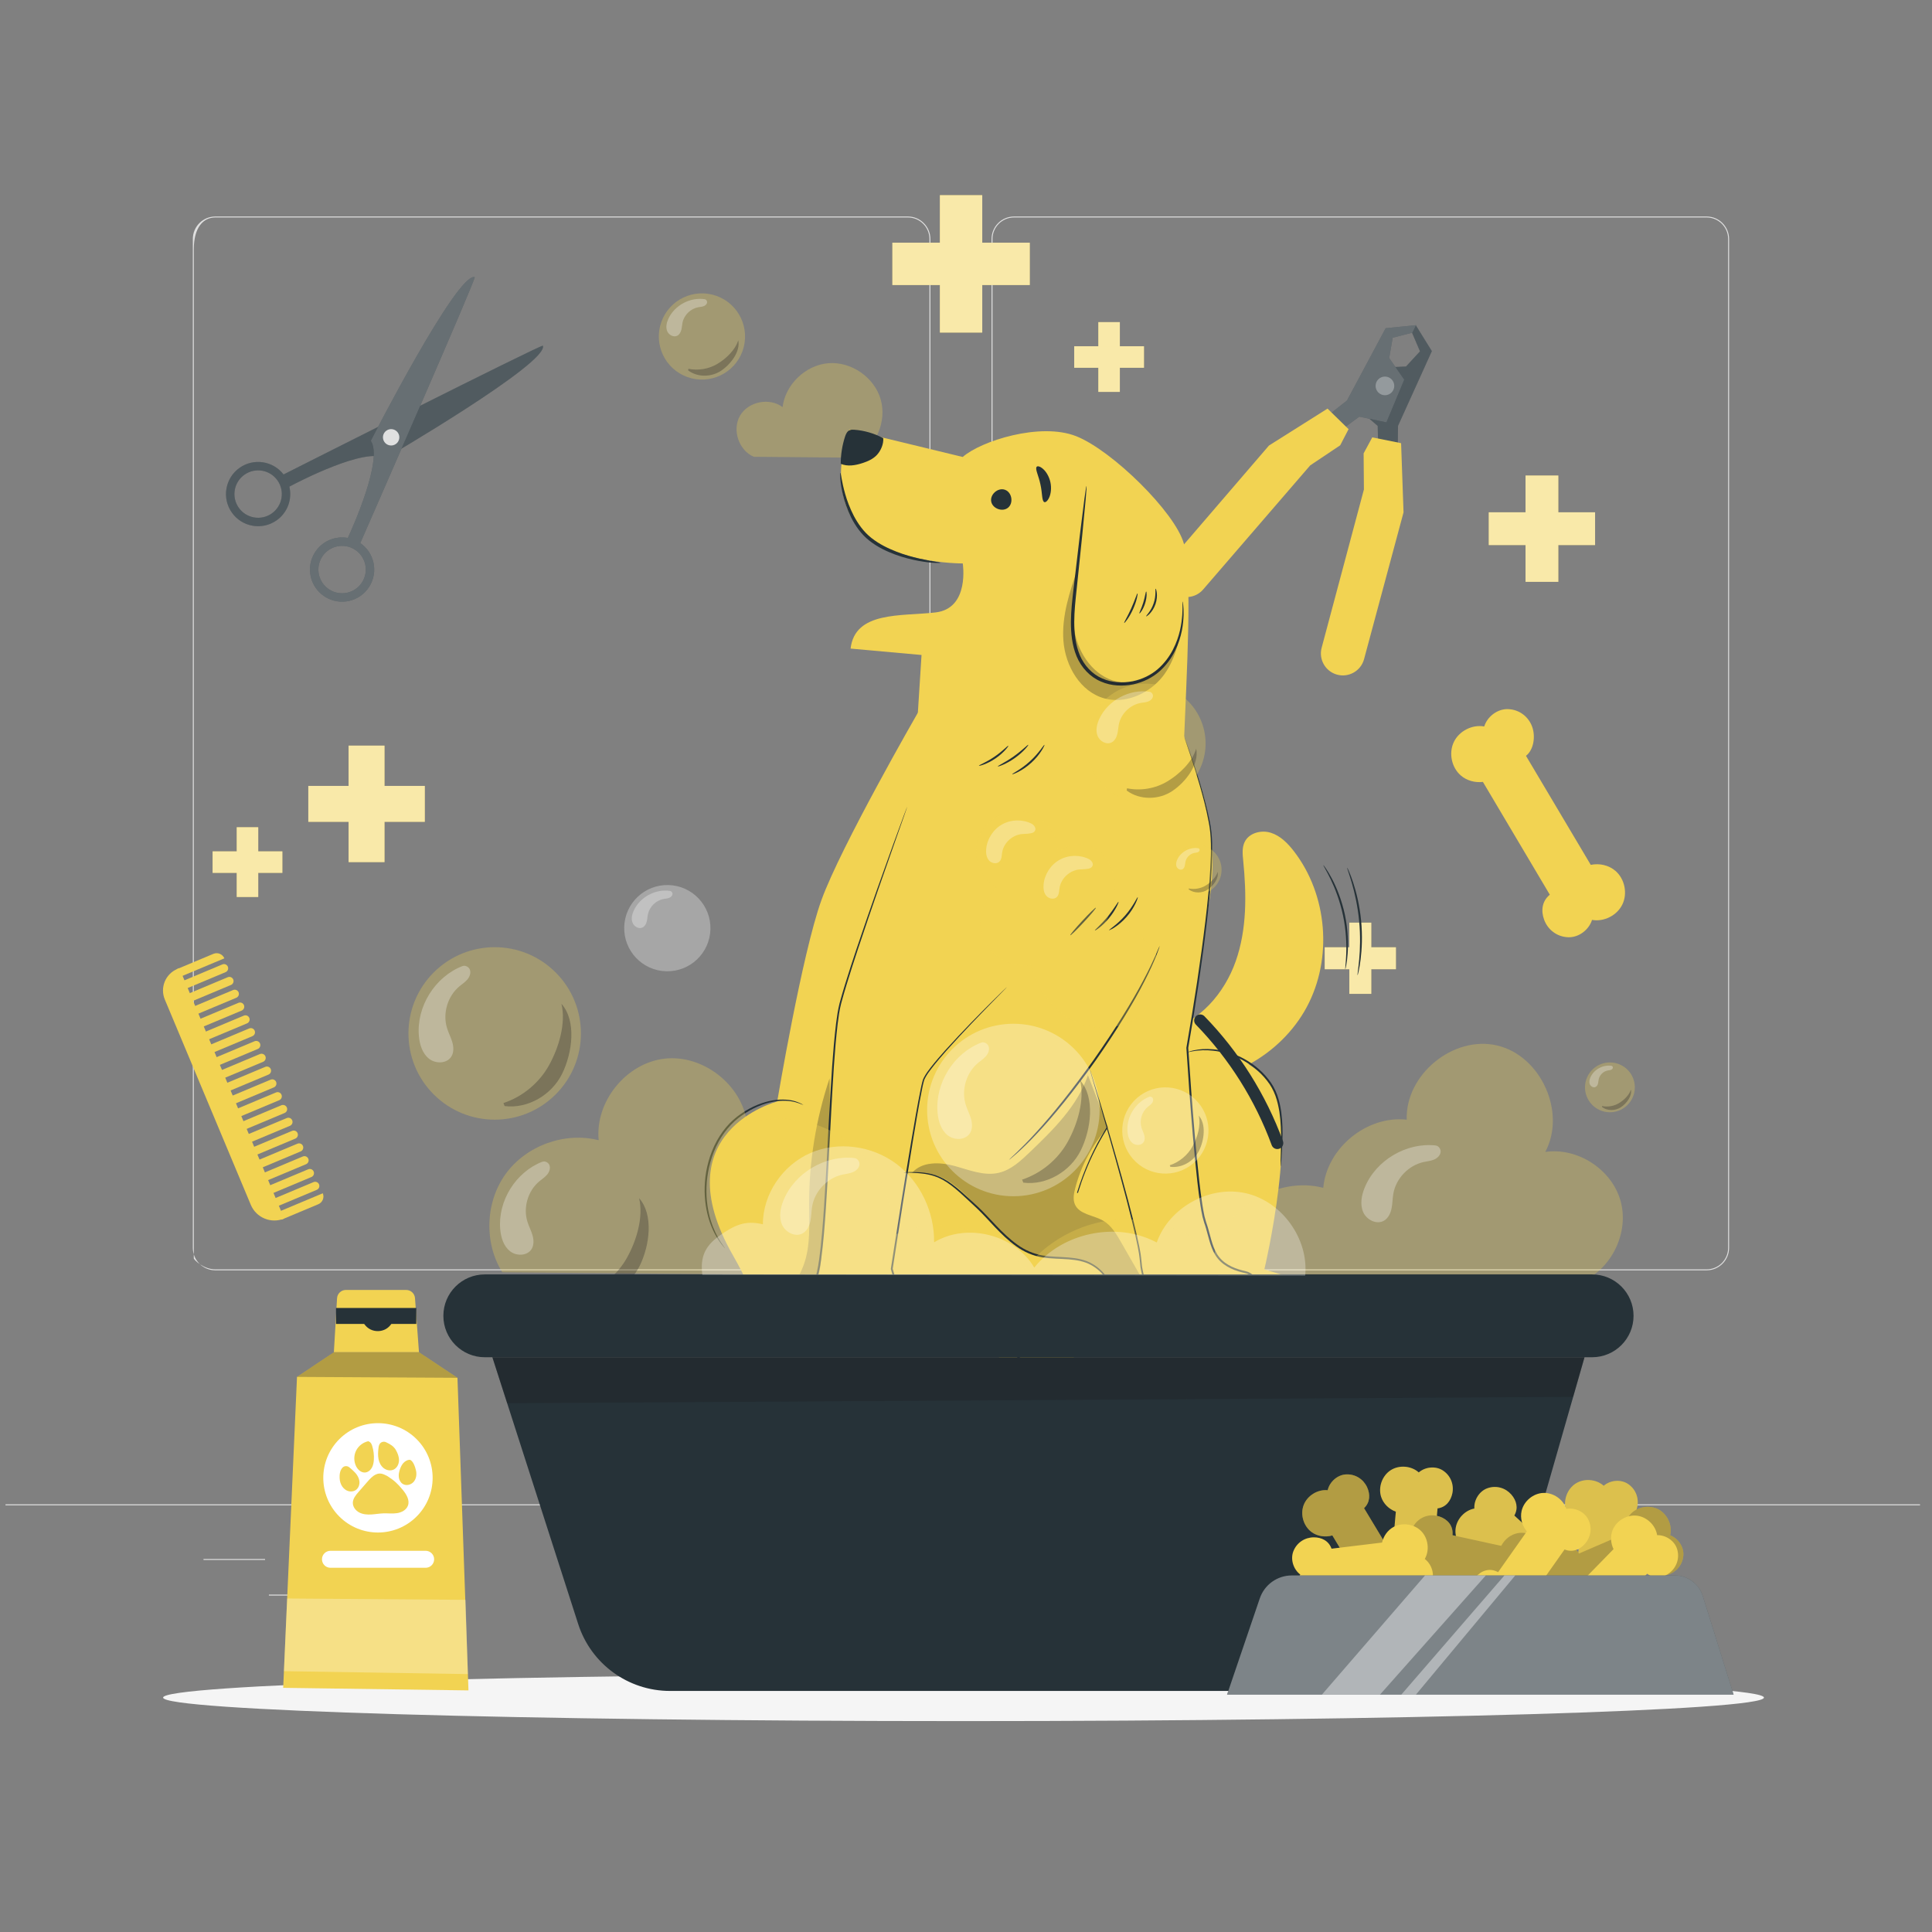 <svg width="121" height="121" viewBox="0 0 121 121" fill="none" xmlns="http://www.w3.org/2000/svg">
<rect x="0" y="0" width="121" height="121" fill="#808080" stroke="none"/>
<g clip-path="url(#clip0_404_24422)">
<path d="M106.886 79.559H63.507C62.731 79.559 62.1 78.928 62.1 78.153V14.967C62.1 14.191 62.731 13.56 63.507 13.56H106.886C107.661 13.56 108.292 14.191 108.292 14.967V78.152C108.292 78.928 107.661 79.559 106.886 79.559ZM63.507 13.62C62.764 13.62 62.16 14.224 62.16 14.967V78.152C62.16 78.895 62.764 79.499 63.507 79.499H106.886C107.628 79.499 108.232 78.895 108.232 78.152V14.967C108.232 14.224 107.628 13.62 106.886 13.62H63.507Z" fill="#E0E0E0"/>
<path d="M56.863 79.559H13.484C12.708 79.559 12.077 78.928 12.077 78.153V14.967C12.077 14.191 12.708 13.56 13.484 13.56H56.863C57.639 13.56 58.27 14.191 58.27 14.967V78.152C58.27 78.928 57.639 79.559 56.863 79.559ZM13.484 13.62C12.742 13.62 12.137 14.224 12.137 15.623V78.808C12.137 78.895 12.742 79.499 13.484 79.499H56.863C57.606 79.499 58.21 78.895 58.21 78.152V14.967C58.21 14.224 57.606 13.62 56.863 13.62H13.484Z" fill="#E0E0E0"/>
<path d="M120.345 94.216H0.345V94.276H120.345V94.216Z" fill="#E0E0E0"/>
<path d="M16.601 97.639H12.746V97.699H16.601V97.639Z" fill="#E0E0E0"/>
<path d="M54.077 96.989H41.23V97.049H54.077V96.989Z" fill="#E0E0E0"/>
<path d="M25.541 99.869H16.841V99.929H25.541V99.869Z" fill="#E0E0E0"/>
<path d="M101.515 96.958H91.149V97.018H101.515V96.958Z" fill="#E0E0E0"/>
<path d="M105.173 96.958H103.653V97.018H105.173V96.958Z" fill="#E0E0E0"/>
<path d="M89.169 98.453H76.235V98.513H89.169V98.453Z" fill="#E0E0E0"/>
<path d="M110.475 106.319C110.475 107.132 88.031 107.791 60.345 107.791C32.659 107.791 10.215 107.132 10.215 106.319C10.215 105.506 32.659 104.847 60.345 104.847C88.031 104.847 110.475 105.506 110.475 106.319Z" fill="#F5F5F5"/>
<path d="M92.956 45.498C92.203 45.363 91.384 45.781 91.053 46.471C90.722 47.161 90.908 48.062 91.485 48.564C91.86 48.892 92.38 49.03 92.874 48.971L97.064 56.035C96.564 56.443 96.506 57.048 96.707 57.599C96.931 58.216 97.5 58.677 98.223 58.699C98.879 58.718 99.51 58.239 99.708 57.613C100.461 57.748 101.28 57.33 101.611 56.64C101.942 55.95 101.756 55.049 101.179 54.547C100.762 54.183 100.167 54.052 99.628 54.166L95.571 47.337C96.068 46.95 96.174 46.107 95.957 45.512C95.733 44.895 95.164 44.433 94.441 44.412C93.785 44.393 93.153 44.872 92.956 45.498Z" fill="#F2D352"/>
<path d="M17.736 105.708L18.601 86.234L20.911 84.689H26.239L28.651 86.291L29.34 105.869L17.736 105.708Z" fill="#F2D352"/>
<path d="M26.093 94.977C27.43 93.64 27.43 91.472 26.093 90.135C24.755 88.798 22.587 88.798 21.25 90.135C19.913 91.472 19.913 93.64 21.25 94.977C22.587 96.315 24.755 96.315 26.093 94.977Z" fill="white"/>
<path d="M26.24 84.689H20.91L21.109 81.309C21.126 81.017 21.368 80.789 21.66 80.789H25.44C25.73 80.789 25.97 81.012 25.991 81.3L26.24 84.689Z" fill="#F2D352"/>
<path d="M21.044 82.417H26.073" stroke="#263238" stroke-miterlimit="10"/>
<path d="M22.64 82.474C22.683 82.805 22.898 83.109 23.196 83.259C23.494 83.409 23.866 83.402 24.158 83.241C24.45 83.079 24.653 82.767 24.683 82.435L22.64 82.474Z" fill="#263238"/>
<path opacity="0.3" d="M18.601 86.234L28.651 86.291L26.24 84.689H20.91L18.601 86.234Z" fill="#1D1D20"/>
<path d="M24.249 92.439C23.953 92.282 23.78 92.242 23.556 92.339C23.333 92.435 23.166 92.624 23.006 92.808C22.821 93.02 22.637 93.232 22.452 93.444C22.281 93.64 22.101 93.859 22.098 94.119C22.094 94.374 22.274 94.608 22.5 94.726C22.727 94.845 22.992 94.865 23.247 94.851C23.502 94.837 23.755 94.789 24.011 94.781C24.297 94.771 24.587 94.811 24.871 94.767C25.154 94.723 25.446 94.57 25.547 94.301C25.677 93.957 25.453 93.585 25.218 93.302C24.902 92.92 24.682 92.713 24.249 92.439Z" fill="#F2D352"/>
<path d="M26.056 92.108C26.003 91.863 25.859 91.445 25.645 91.423C25.495 91.437 25.357 91.522 25.257 91.635C25.157 91.749 25.092 91.889 25.044 92.032C24.991 92.189 24.957 92.357 24.978 92.521C24.999 92.685 25.082 92.848 25.222 92.936C25.433 93.071 25.734 93 25.901 92.813C26.067 92.627 26.109 92.352 26.056 92.108Z" fill="#F2D352"/>
<path d="M22.509 92.767C22.486 92.571 22.384 92.392 22.253 92.244C22.16 92.138 22.011 92.007 21.877 91.897C21.755 91.798 21.575 91.797 21.462 91.906C21.431 91.936 21.404 91.971 21.381 92.008C21.305 92.13 21.277 92.277 21.27 92.421C21.26 92.612 21.285 92.808 21.367 92.981C21.448 93.154 21.59 93.303 21.769 93.371C21.948 93.439 22.164 93.418 22.313 93.298C22.466 93.174 22.532 92.962 22.509 92.767Z" fill="#F2D352"/>
<path d="M23.09 90.258C22.755 90.319 22.454 90.546 22.302 90.852C22.151 91.157 22.152 91.534 22.306 91.838C22.412 92.047 22.615 92.232 22.85 92.223C23.028 92.215 23.187 92.095 23.279 91.942C23.37 91.789 23.403 91.608 23.414 91.43C23.433 91.135 23.397 90.836 23.309 90.554C23.274 90.44 23.215 90.314 23.099 90.285" fill="#F2D352"/>
<path d="M24.182 90.329C24.055 90.261 23.882 90.299 23.794 90.413C23.729 90.497 23.712 90.608 23.701 90.714C23.676 90.935 23.663 91.16 23.706 91.378C23.748 91.596 23.852 91.808 24.026 91.946C24.201 92.084 24.451 92.135 24.652 92.04C24.863 91.94 24.983 91.699 24.989 91.466C24.995 91.233 24.905 91.007 24.788 90.805C24.657 90.58 24.452 90.456 24.217 90.345" fill="#F2D352"/>
<path d="M26.658 98.189H20.697C20.403 98.189 20.165 97.951 20.165 97.657C20.165 97.363 20.403 97.125 20.697 97.125H26.658C26.952 97.125 27.19 97.363 27.19 97.657C27.19 97.951 26.951 98.189 26.658 98.189Z" fill="white"/>
<path opacity="0.3" d="M29.302 104.847L17.782 104.665L17.984 100.113L29.159 100.197L29.302 104.847Z" fill="white"/>
<path d="M87.531 28.751L87.558 26.668L89.676 21.989L88.667 20.365L88.436 20.839L88.934 22.004L88.058 22.954L86.41 23.029L84.97 25.543L86.285 26.674L86.323 28.39L87.531 28.751Z" fill="#263238"/>
<path opacity="0.2" d="M87.531 28.751L87.558 26.668L89.676 21.989L88.667 20.365L88.436 20.839L88.934 22.004L88.058 22.954L86.41 23.029L84.97 25.543L86.285 26.674L86.323 28.39L87.531 28.751Z" fill="white"/>
<path d="M82.727 26.372L84.362 25.083L86.784 20.554L88.686 20.365L88.451 20.837L87.224 21.151L87.004 22.425L87.947 23.777L86.831 26.451L85.133 26.096L83.749 27.111L82.727 26.372Z" fill="#263238"/>
<path opacity="0.3" d="M82.727 26.372L84.362 25.083L86.784 20.554L88.686 20.365L88.451 20.837L87.224 21.151L87.004 22.425L87.947 23.777L86.831 26.451L85.133 26.096L83.749 27.111L82.727 26.372Z" fill="white"/>
<path opacity="0.3" d="M87.322 24.169C87.322 24.491 87.061 24.753 86.738 24.753C86.415 24.753 86.153 24.491 86.153 24.169C86.153 23.846 86.415 23.584 86.738 23.584C87.061 23.584 87.322 23.846 87.322 24.169Z" fill="white"/>
<path d="M83.142 25.591L79.475 27.903L73.269 35.123C72.765 35.709 72.843 36.596 73.442 37.085C74.019 37.556 74.867 37.482 75.353 36.918L82.056 29.148L83.936 27.889L84.46 26.878L83.142 25.591Z" fill="#F2D352"/>
<path d="M87.75 27.756L87.903 32.089L85.43 41.283C85.23 42.029 84.453 42.464 83.711 42.244C82.997 42.032 82.581 41.29 82.773 40.571L85.421 30.656L85.403 28.394L85.944 27.392L87.75 27.756Z" fill="#F2D352"/>
<path d="M24.081 46.698H21.832V53.994H24.081V46.698Z" fill="#F2D352"/>
<path d="M19.309 49.221V51.471H26.605V49.221H19.309Z" fill="#F2D352"/>
<g opacity="0.5">
<path d="M24.081 46.698H21.832V53.994H24.081V46.698Z" fill="white"/>
<path d="M19.309 49.221V51.471H26.605V49.221H19.309Z" fill="white"/>
</g>
<path d="M16.173 51.81H14.826V56.178H16.173V51.81Z" fill="#F2D352"/>
<path d="M13.315 53.321V54.667H17.684V53.321H13.315Z" fill="#F2D352"/>
<g opacity="0.5">
<path d="M16.173 51.81H14.826V56.178H16.173V51.81Z" fill="white"/>
<path d="M13.315 53.321V54.667H17.684V53.321H13.315Z" fill="white"/>
</g>
<path d="M61.518 12.224H58.865V20.829H61.518V12.224Z" fill="#F2D352"/>
<path d="M55.889 15.2V17.852H64.494V15.2H55.889Z" fill="#F2D352"/>
<g opacity="0.5">
<path d="M61.518 12.224H58.865V20.829H61.518V12.224Z" fill="white"/>
<path d="M55.889 15.2V17.852H64.494V15.2H55.889Z" fill="white"/>
</g>
<path d="M97.596 29.782H95.544V36.44H97.596V29.782Z" fill="#F2D352"/>
<path d="M93.241 32.085V34.137H99.899V32.085H93.241Z" fill="#F2D352"/>
<g opacity="0.5">
<path d="M97.596 29.782H95.544V36.44H97.596V29.782Z" fill="white"/>
<path d="M93.241 32.085V34.137H99.899V32.085H93.241Z" fill="white"/>
</g>
<path d="M85.882 57.785H84.508V62.245H85.882V57.785Z" fill="#F2D352"/>
<path d="M82.966 59.328V60.702H87.425V59.328H82.966Z" fill="#F2D352"/>
<g opacity="0.5">
<path d="M85.882 57.785H84.508V62.245H85.882V57.785Z" fill="white"/>
<path d="M82.966 59.328V60.702H87.425V59.328H82.966Z" fill="white"/>
</g>
<path d="M70.135 20.175H68.788V24.544H70.135V20.175Z" fill="#F2D352"/>
<path d="M67.277 21.686V23.033H71.646V21.686H67.277Z" fill="#F2D352"/>
<g opacity="0.5">
<path d="M70.135 20.175H68.788V24.544H70.135V20.175Z" fill="white"/>
<path d="M67.277 21.686V23.033H71.646V21.686H67.277Z" fill="white"/>
</g>
<path d="M15.708 75.458L10.322 62.598C10.01 61.853 10.361 60.997 11.105 60.685L11.232 60.632L17.8 76.314C16.986 76.656 16.049 76.272 15.708 75.458Z" fill="#F2D352"/>
<path d="M14.052 60.02L11.263 61.188L11.06 60.704L13.366 59.738C13.633 59.627 13.94 59.753 14.052 60.02Z" fill="#F2D352"/>
<path d="M14.129 60.885L11.582 61.952L11.38 61.468L13.927 60.401C14.06 60.345 14.214 60.408 14.27 60.542C14.326 60.675 14.263 60.829 14.129 60.885Z" fill="#F2D352"/>
<path d="M14.466 61.687L11.919 62.754L11.717 62.27L14.264 61.203C14.397 61.147 14.551 61.21 14.607 61.343C14.663 61.477 14.6 61.631 14.466 61.687Z" fill="#F2D352"/>
<path d="M14.801 62.489L12.254 63.555L12.052 63.072L14.599 62.005C14.732 61.949 14.886 62.012 14.942 62.145C14.998 62.279 14.935 62.433 14.801 62.489Z" fill="#F2D352"/>
<path d="M15.137 63.291L12.59 64.357L12.388 63.874L14.935 62.807C15.068 62.751 15.222 62.814 15.278 62.947C15.334 63.081 15.271 63.235 15.137 63.291Z" fill="#F2D352"/>
<path d="M15.473 64.093L12.926 65.159L12.724 64.675L15.271 63.609C15.404 63.553 15.558 63.616 15.614 63.749C15.669 63.883 15.607 64.037 15.473 64.093Z" fill="#F2D352"/>
<path d="M15.809 64.894L13.262 65.961L13.06 65.478L15.607 64.411C15.74 64.355 15.894 64.418 15.95 64.551C16.006 64.685 15.943 64.839 15.809 64.894Z" fill="#F2D352"/>
<path d="M16.145 65.696L13.598 66.763L13.396 66.279L15.942 65.213C16.076 65.157 16.23 65.219 16.286 65.353C16.341 65.487 16.278 65.641 16.145 65.696Z" fill="#F2D352"/>
<path d="M16.481 66.499L13.934 67.565L13.731 67.081L16.278 66.015C16.412 65.959 16.566 66.022 16.622 66.155C16.678 66.289 16.615 66.442 16.481 66.499Z" fill="#F2D352"/>
<path d="M16.817 67.3L14.27 68.367L14.067 67.883L16.614 66.817C16.748 66.76 16.902 66.823 16.958 66.957C17.013 67.091 16.951 67.244 16.817 67.3Z" fill="#F2D352"/>
<path d="M17.153 68.102L14.606 69.169L14.403 68.685L16.95 67.619C17.084 67.563 17.238 67.626 17.293 67.759C17.349 67.893 17.286 68.046 17.153 68.102Z" fill="#F2D352"/>
<path d="M17.489 68.904L14.942 69.971L14.739 69.487L17.286 68.42C17.42 68.365 17.574 68.427 17.63 68.561C17.686 68.695 17.623 68.848 17.489 68.904Z" fill="#F2D352"/>
<path d="M17.825 69.706L15.278 70.773L15.075 70.289L17.622 69.222C17.756 69.167 17.909 69.229 17.965 69.363C18.021 69.497 17.958 69.65 17.825 69.706Z" fill="#F2D352"/>
<path d="M18.161 70.508L15.614 71.575L15.411 71.091L17.958 70.024C18.092 69.968 18.245 70.031 18.301 70.165C18.357 70.299 18.294 70.452 18.161 70.508Z" fill="#F2D352"/>
<path d="M18.497 71.31L15.95 72.377L15.747 71.893L18.294 70.826C18.428 70.77 18.581 70.833 18.637 70.967C18.693 71.1 18.63 71.254 18.497 71.31Z" fill="#F2D352"/>
<path d="M18.832 72.112L16.286 73.179L16.083 72.695L18.63 71.628C18.764 71.572 18.917 71.635 18.973 71.769C19.029 71.903 18.966 72.056 18.832 72.112Z" fill="#F2D352"/>
<path d="M19.168 72.914L16.622 73.981L16.419 73.497L18.966 72.43C19.099 72.374 19.253 72.437 19.309 72.571C19.365 72.704 19.302 72.858 19.168 72.914Z" fill="#F2D352"/>
<path d="M19.504 73.716L16.957 74.783L16.755 74.299L19.302 73.232C19.436 73.176 19.589 73.239 19.645 73.373C19.701 73.507 19.638 73.66 19.504 73.716Z" fill="#F2D352"/>
<path d="M19.84 74.518L17.293 75.585L17.091 75.101L19.638 74.034C19.771 73.978 19.925 74.041 19.981 74.175C20.037 74.308 19.974 74.462 19.84 74.518Z" fill="#F2D352"/>
<path d="M19.934 75.421L17.629 76.387L17.427 75.903L20.216 74.735C20.327 75.002 20.201 75.309 19.934 75.421Z" fill="#F2D352"/>
<path d="M34.001 21.651C33.96 21.529 17.761 29.715 17.761 29.715L17.764 29.722C17.11 28.866 15.891 28.673 15.004 29.3C14.097 29.942 13.881 31.198 14.523 32.105C15.164 33.013 16.42 33.228 17.327 32.587C18.018 32.098 18.308 31.253 18.123 30.477C18.679 30.182 22.909 27.98 24.119 28.706C24.119 28.706 34.369 22.735 34.001 21.651ZM17.023 32.156C16.353 32.629 15.427 32.47 14.954 31.8C14.481 31.131 14.64 30.205 15.309 29.732C15.979 29.258 16.905 29.418 17.378 30.087C17.851 30.756 17.692 31.682 17.023 32.156Z" fill="#263238"/>
<g opacity="0.2">
<path d="M34.001 21.651C33.96 21.529 17.761 29.715 17.761 29.715L17.764 29.722C17.11 28.866 15.891 28.673 15.004 29.3C14.097 29.942 13.881 31.198 14.523 32.105C15.164 33.013 16.42 33.228 17.327 32.587C18.018 32.098 18.308 31.253 18.123 30.477C18.679 30.182 22.909 27.98 24.119 28.706C24.119 28.706 34.369 22.735 34.001 21.651ZM17.023 32.156C16.353 32.629 15.427 32.47 14.954 31.8C14.481 31.131 14.64 30.205 15.309 29.732C15.979 29.258 16.905 29.418 17.378 30.087C17.851 30.756 17.692 31.682 17.023 32.156Z" fill="white"/>
</g>
<path d="M23.225 27.607C24.015 28.776 22.048 33.12 21.784 33.691C20.999 33.549 20.171 33.884 19.721 34.601C19.13 35.542 19.413 36.784 20.355 37.375C21.296 37.966 22.538 37.683 23.129 36.741C23.707 35.821 23.448 34.614 22.557 34.008L22.565 34.011C22.565 34.011 29.855 17.39 29.731 17.355C28.628 17.047 23.225 27.607 23.225 27.607ZM22.214 34.415C22.908 34.851 23.118 35.767 22.681 36.461C22.245 37.155 21.329 37.365 20.635 36.929C19.941 36.492 19.731 35.576 20.168 34.882C20.604 34.188 21.52 33.978 22.214 34.415Z" fill="#263238"/>
<path opacity="0.3" d="M23.225 27.607C24.015 28.776 22.048 33.12 21.784 33.691C20.999 33.549 20.171 33.884 19.721 34.601C19.13 35.542 19.413 36.784 20.355 37.375C21.296 37.966 22.538 37.683 23.129 36.741C23.707 35.821 23.448 34.614 22.557 34.008L22.565 34.011C22.565 34.011 29.855 17.39 29.731 17.355C28.628 17.047 23.225 27.607 23.225 27.607ZM22.214 34.415C22.908 34.851 23.118 35.767 22.681 36.461C22.245 37.155 21.329 37.365 20.635 36.929C19.941 36.492 19.731 35.576 20.168 34.882C20.604 34.188 21.52 33.978 22.214 34.415Z" fill="white"/>
<path d="M24.793 27.807C24.561 27.971 24.241 27.916 24.078 27.685C23.914 27.453 23.969 27.133 24.2 26.97C24.432 26.806 24.752 26.861 24.916 27.092C25.079 27.323 25.024 27.644 24.793 27.807Z" fill="#E0E0E0"/>
<g opacity="0.3">
<path d="M55.155 25.005C54.755 23.628 53.313 22.633 51.883 22.747C50.453 22.862 49.188 24.074 49.012 25.497C48.196 24.878 46.861 25.146 46.348 26.032C45.834 26.918 46.266 28.21 47.21 28.609L53.603 28.665C54.871 27.995 55.555 26.382 55.155 25.005Z" fill="#F2D352"/>
</g>
<path d="M73.069 64.534C75.126 64.015 76.684 62.211 77.391 60.206C78.098 58.201 78.072 56.013 77.861 53.897C77.821 53.503 77.78 53.084 77.954 52.728C78.231 52.163 78.987 51.967 79.587 52.154C80.187 52.34 80.652 52.815 81.037 53.313C83.147 56.045 83.474 60.038 81.838 63.078C80.201 66.119 76.691 68.038 73.255 67.77" fill="#F2D352"/>
<path d="M57.486 44.636C57.486 44.636 52.665 53.005 51.447 56.37C50.228 59.735 48.676 68.986 48.676 68.986C48.676 68.986 41.437 70.855 45.922 78.653C47.58 81.535 47.431 82.874 49.289 82.959C50.737 83.025 62.392 82.936 62.392 82.936L62.182 84.08C62.182 84.08 63.157 87.387 65.132 86.454C67.107 85.521 69.431 82.936 69.431 82.936L72.824 82.889L80.912 82.936L83.276 82.889C83.274 82.868 83.272 82.847 83.269 82.825C83.108 81.51 82.185 80.413 80.92 80.028L79.186 79.501C79.186 79.501 81.438 70.015 79.487 67.747C77.536 65.479 74.361 65.628 74.361 65.628L75.819 55.869C76.109 53.58 75.878 51.255 75.145 49.069L74.051 45.808L57.486 44.636Z" fill="#F2D352"/>
<path d="M74.234 65.96C70.893 67.862 68.636 71.053 67.515 74.697C67.503 74.734 67.445 74.718 67.457 74.681C68.327 71.856 69.869 69.24 72.148 67.331C72.789 66.794 73.478 66.321 74.204 65.908C74.238 65.889 74.268 65.941 74.234 65.96Z" fill="#263238"/>
<path d="M74.164 46.147C74.164 46.147 75.735 50.357 75.867 52.462C76.086 55.956 74.36 65.628 74.36 65.628C74.36 65.628 74.951 75.112 75.464 76.517C75.977 77.922 75.761 79.219 78.097 79.699C78.728 79.829 79.826 81.875 79.826 82.889H73.296C73.296 82.889 71.529 80.888 71.444 79.015C71.358 77.141 68.253 66.973 68.253 66.973" fill="#F2D352"/>
<path d="M68.254 66.974C68.254 66.974 68.259 67 68.272 67.05C68.288 67.104 68.309 67.178 68.336 67.274C68.394 67.476 68.479 67.767 68.589 68.145C68.81 68.912 69.132 70.028 69.541 71.444C69.941 72.865 70.43 74.587 70.919 76.575C71.04 77.072 71.159 77.587 71.263 78.119C71.287 78.252 71.311 78.386 71.335 78.521C71.359 78.656 71.368 78.793 71.385 78.93C71.399 79.07 71.413 79.211 71.427 79.353C71.452 79.494 71.478 79.636 71.512 79.777C71.811 80.9 72.452 81.957 73.255 82.926L73.271 82.945H73.297C75.313 82.947 77.517 82.948 79.827 82.95H79.89L79.887 82.889C79.86 82.248 79.609 81.653 79.328 81.08C79.182 80.794 79.018 80.514 78.824 80.251C78.724 80.121 78.62 79.992 78.497 79.878C78.384 79.761 78.218 79.659 78.051 79.624C77.428 79.486 76.78 79.254 76.368 78.744C75.952 78.236 75.848 77.547 75.653 76.897C75.619 76.775 75.577 76.656 75.536 76.535C75.499 76.416 75.471 76.299 75.437 76.181C75.389 75.938 75.337 75.696 75.303 75.45C75.227 74.96 75.167 74.47 75.111 73.983C75 73.009 74.912 72.046 74.829 71.099C74.665 69.204 74.532 67.371 74.418 65.624L74.417 65.638C74.913 62.774 75.309 60.11 75.587 57.721C75.727 56.526 75.837 55.401 75.889 54.352C75.939 53.307 75.953 52.326 75.769 51.463C75.602 50.6 75.39 49.843 75.197 49.185C75.001 48.528 74.818 47.972 74.665 47.522C74.512 47.071 74.387 46.727 74.301 46.496C74.258 46.383 74.225 46.297 74.201 46.234C74.178 46.175 74.164 46.147 74.164 46.147C74.164 46.147 74.172 46.178 74.192 46.237C74.214 46.301 74.244 46.388 74.283 46.503C74.363 46.741 74.479 47.086 74.629 47.534C74.776 47.986 74.954 48.543 75.144 49.2C75.332 49.858 75.538 50.617 75.699 51.476C75.877 52.334 75.858 53.303 75.804 54.347C75.747 55.393 75.633 56.517 75.49 57.709C75.204 60.094 74.802 62.757 74.303 65.617L74.302 65.624L74.302 65.631C74.414 67.38 74.545 69.213 74.707 71.109C74.789 72.057 74.877 73.021 74.988 73.997C75.044 74.485 75.103 74.976 75.18 75.469C75.213 75.716 75.266 75.961 75.315 76.209C75.35 76.331 75.381 76.458 75.419 76.577C75.459 76.695 75.5 76.812 75.533 76.933C75.629 77.256 75.704 77.586 75.808 77.911C75.912 78.234 76.052 78.556 76.271 78.823C76.488 79.091 76.775 79.291 77.078 79.436C77.38 79.587 77.705 79.669 78.025 79.745C78.178 79.78 78.297 79.854 78.413 79.968C78.528 80.074 78.628 80.199 78.725 80.324C78.914 80.58 79.075 80.855 79.219 81.135C79.496 81.695 79.742 82.291 79.766 82.889L79.827 82.829C77.517 82.831 75.313 82.832 73.297 82.834L73.338 82.853C72.544 81.9 71.905 80.849 71.611 79.751C71.577 79.614 71.552 79.475 71.527 79.338C71.513 79.199 71.498 79.06 71.484 78.923C71.466 78.783 71.456 78.641 71.433 78.505C71.407 78.369 71.382 78.234 71.358 78.1C71.252 77.565 71.13 77.051 71.008 76.553C70.51 74.565 70.013 72.845 69.604 71.426C69.192 70.008 68.855 68.894 68.622 68.135C68.505 67.759 68.415 67.469 68.353 67.269C68.323 67.174 68.299 67.101 68.282 67.048C68.265 66.998 68.254 66.974 68.254 66.974Z" fill="#263238"/>
<path d="M56.819 50.523C56.819 50.523 56.795 50.575 56.755 50.678C56.715 50.785 56.657 50.938 56.582 51.138C56.431 51.547 56.213 52.144 55.931 52.911C55.374 54.455 54.566 56.688 53.63 59.469C53.398 60.165 53.158 60.895 52.922 61.661C52.803 62.044 52.69 62.437 52.58 62.84C52.477 63.248 52.417 63.669 52.362 64.098C52.156 65.815 52.056 67.657 51.945 69.594C51.838 71.531 51.744 73.565 51.603 75.671C51.53 76.722 51.452 77.795 51.305 78.871C51.266 79.14 51.223 79.409 51.162 79.673C51.132 79.806 51.096 79.936 51.049 80.06C51.026 80.121 50.996 80.18 50.962 80.228C50.945 80.248 50.925 80.272 50.909 80.276C50.897 80.286 50.849 80.299 50.82 80.31C50.554 80.397 50.287 80.503 50.057 80.675C49.934 80.749 49.837 80.856 49.73 80.953C49.64 81.065 49.543 81.173 49.476 81.301C49.18 81.808 49.122 82.413 49.229 82.974L49.238 83.021H49.289C51.812 83.025 54.257 83.028 56.59 83.031H56.651L56.65 82.972C56.64 82.343 56.505 81.747 56.373 81.162C56.235 80.578 56.077 80.009 55.905 79.452L55.907 79.478C56.347 76.597 56.765 73.931 57.156 71.556C57.354 70.37 57.537 69.253 57.745 68.227C57.773 68.099 57.794 67.97 57.827 67.848L57.875 67.665C57.89 67.603 57.926 67.553 57.95 67.497C58.063 67.281 58.213 67.082 58.359 66.893C58.651 66.512 58.955 66.166 59.242 65.837C60.408 64.534 61.382 63.546 62.043 62.866C62.373 62.53 62.628 62.271 62.803 62.092C62.887 62.006 62.952 61.94 62.998 61.892C63.042 61.847 63.062 61.822 63.062 61.822C63.062 61.822 63.037 61.843 62.992 61.885C62.944 61.931 62.877 61.995 62.79 62.078C62.611 62.254 62.352 62.509 62.016 62.84C61.347 63.512 60.365 64.492 59.19 65.79C58.9 66.119 58.594 66.463 58.297 66.846C58.149 67.037 57.998 67.233 57.877 67.462C57.851 67.521 57.812 67.577 57.797 67.639L57.747 67.827C57.712 67.953 57.691 68.081 57.662 68.209C57.45 69.238 57.262 70.353 57.06 71.54C56.661 73.915 56.237 76.579 55.793 79.461L55.791 79.474L55.795 79.487C55.965 80.04 56.122 80.609 56.258 81.189C56.388 81.769 56.521 82.367 56.53 82.971L56.59 82.911C54.257 82.907 51.812 82.902 49.289 82.897L49.349 82.944C49.25 82.421 49.306 81.835 49.583 81.364C49.645 81.244 49.737 81.143 49.821 81.038C49.922 80.948 50.012 80.847 50.129 80.777C50.345 80.615 50.601 80.513 50.856 80.429C50.892 80.416 50.912 80.413 50.96 80.39C51.01 80.369 51.034 80.334 51.061 80.304C51.108 80.239 51.138 80.173 51.164 80.106C51.215 79.972 51.252 79.837 51.283 79.702C51.345 79.431 51.389 79.159 51.427 78.889C51.575 77.805 51.652 76.732 51.725 75.679C51.864 73.571 51.955 71.537 52.06 69.6C52.167 67.664 52.263 65.822 52.464 64.111C52.518 63.684 52.576 63.264 52.677 62.865C52.785 62.464 52.896 62.072 53.014 61.69C53.247 60.924 53.484 60.194 53.714 59.497C54.638 56.714 55.433 54.476 55.977 52.928C56.248 52.157 56.46 51.558 56.605 51.147C56.675 50.945 56.729 50.791 56.767 50.682C56.803 50.577 56.819 50.523 56.819 50.523Z" fill="#263238"/>
<path d="M63.196 72.637C63.199 72.641 63.245 72.605 63.329 72.535C63.422 72.456 63.544 72.352 63.696 72.223C64.007 71.945 64.447 71.527 64.957 70.98C65.986 69.893 67.293 68.287 68.614 66.426C69.925 64.558 71.004 62.789 71.679 61.452C72.021 60.787 72.266 60.231 72.421 59.843C72.49 59.656 72.545 59.506 72.587 59.391C72.624 59.287 72.641 59.232 72.637 59.23C72.633 59.229 72.608 59.281 72.564 59.382C72.516 59.495 72.453 59.642 72.376 59.825C72.207 60.206 71.951 60.753 71.6 61.412C70.907 62.733 69.82 64.49 68.512 66.354C67.194 68.211 65.901 69.822 64.892 70.919C64.392 71.473 63.964 71.898 63.663 72.187C63.518 72.323 63.402 72.432 63.313 72.516C63.234 72.592 63.193 72.634 63.196 72.637Z" fill="#263238"/>
<path d="M67.212 71.709C66.773 73.128 66.472 74.587 66.336 76.066C66.307 76.389 66.082 76.666 65.738 76.666C65.437 76.666 65.109 76.391 65.139 76.066C65.284 74.479 65.586 72.912 66.057 71.389C66.153 71.08 66.475 70.883 66.793 70.97C67.099 71.054 67.308 71.398 67.212 71.709Z" fill="#F2D352"/>
<path d="M74.124 47.112C74.328 41.978 74.696 35.983 74.14 34.031C73.584 32.078 69.661 28.218 67.409 27.322C65.157 26.427 61.424 27.621 60.296 28.62L53.202 26.901C53.202 26.901 51.812 30.133 53.527 32.726C55.242 35.319 60.297 35.288 60.297 35.288C60.297 35.288 60.751 38.109 58.589 38.357C56.427 38.605 53.549 38.264 53.271 40.621L57.715 41.021L57.466 44.946L65.917 49.448L73.833 47.158" fill="#F2D352"/>
<path d="M68.046 30.437C68.039 30.436 68.023 30.51 68.001 30.651C67.977 30.816 67.948 31.021 67.912 31.27C67.841 31.839 67.744 32.61 67.626 33.549C67.512 34.522 67.378 35.667 67.23 36.934C67.156 37.569 67.077 38.244 67.071 38.949C67.071 39.651 67.135 40.4 67.428 41.108C67.721 41.812 68.273 42.398 68.942 42.681C69.608 42.976 70.332 42.986 70.972 42.861C71.615 42.724 72.188 42.43 72.626 42.041C73.06 41.651 73.376 41.2 73.592 40.758C74.03 39.869 74.111 39.057 74.128 38.516C74.133 38.243 74.12 38.031 74.104 37.889C74.087 37.746 74.075 37.672 74.068 37.673C74.048 37.674 74.078 37.974 74.045 38.512C74.004 39.044 73.899 39.838 73.458 40.689C73.241 41.113 72.929 41.541 72.509 41.908C72.09 42.27 71.544 42.543 70.933 42.668C70.325 42.781 69.642 42.766 69.026 42.489C68.409 42.224 67.902 41.686 67.625 41.024C67.349 40.359 67.282 39.637 67.28 38.95C67.283 38.259 67.357 37.593 67.425 36.955C67.557 35.687 67.676 34.54 67.776 33.566C67.867 32.623 67.94 31.85 67.995 31.279C68.014 31.028 68.031 30.822 68.043 30.655C68.052 30.513 68.053 30.438 68.046 30.437Z" fill="#263238"/>
<path d="M55.318 27.444C55.345 27.813 55.169 28.216 54.93 28.481C54.691 28.745 54.352 28.894 54.013 29.004C53.572 29.147 53.08 29.233 52.655 29.048C52.655 28.477 52.744 27.906 52.919 27.363C52.973 27.195 53.05 27.013 53.211 26.943C53.301 26.904 53.404 26.907 53.502 26.914C54.135 26.961 54.758 27.143 55.318 27.444Z" fill="#263238"/>
<g opacity="0.3">
<path d="M74.051 38.965C73.86 40.234 73.51 41.626 72.644 42.572C71.778 43.517 70.419 44.076 69.182 43.744C67.663 43.336 66.723 41.715 66.602 40.143C66.481 38.572 67.004 37.03 67.52 35.541C67.272 36.958 67.026 38.422 67.357 39.821C67.688 41.221 68.754 42.55 70.178 42.722C71.168 42.841 72.177 42.372 72.835 41.621C73.493 40.87 73.982 39.962 74.051 38.965Z" fill="#1D1D20"/>
</g>
<path d="M52.63 29.611C52.617 29.612 52.611 29.744 52.629 29.982C52.644 30.221 52.691 30.565 52.789 30.982C52.888 31.399 53.049 31.887 53.301 32.399C53.557 32.905 53.916 33.444 54.443 33.858C54.964 34.272 55.54 34.536 56.07 34.733C56.602 34.929 57.099 35.046 57.517 35.125C57.937 35.202 58.28 35.239 58.518 35.252C58.756 35.265 58.888 35.259 58.889 35.246C58.892 35.21 58.368 35.167 57.548 34.977C57.139 34.88 56.654 34.751 56.139 34.548C55.626 34.347 55.07 34.083 54.575 33.691C54.08 33.302 53.733 32.794 53.475 32.309C53.222 31.819 53.05 31.347 52.935 30.943C52.705 30.134 52.668 29.607 52.63 29.611Z" fill="#263238"/>
<path d="M62.966 30.685C63.383 30.854 63.482 31.511 63.134 31.797C62.785 32.083 62.163 31.856 62.079 31.412C61.996 30.969 62.493 30.53 62.921 30.668" fill="#263238"/>
<path d="M65.405 31.446C65.485 31.477 65.615 31.374 65.715 31.148C65.814 30.924 65.865 30.574 65.787 30.206C65.707 29.837 65.517 29.539 65.334 29.376C65.151 29.21 64.99 29.171 64.929 29.232C64.807 29.366 65.052 29.79 65.161 30.34C65.288 30.887 65.239 31.375 65.405 31.446Z" fill="#263238"/>
<path d="M56.59 73.432C56.59 73.446 56.836 73.432 57.277 73.454C57.497 73.464 57.767 73.487 58.073 73.546C58.38 73.604 58.722 73.711 59.063 73.903C59.749 74.287 60.417 74.97 61.184 75.679C61.94 76.395 62.642 77.333 63.64 78.052C64.135 78.412 64.704 78.654 65.275 78.748C65.847 78.841 66.4 78.829 66.919 78.871C67.435 78.911 67.929 79.001 68.328 79.226C68.731 79.443 69.045 79.749 69.266 80.07C69.712 80.718 69.824 81.38 69.808 81.814C69.794 82.255 69.701 82.489 69.718 82.493C69.718 82.493 69.827 82.265 69.856 81.816C69.888 81.375 69.789 80.694 69.339 80.02C69.116 79.686 68.795 79.365 68.378 79.134C67.962 78.895 67.451 78.8 66.928 78.756C66.403 78.711 65.851 78.72 65.296 78.627C64.742 78.534 64.196 78.301 63.712 77.95C62.737 77.249 62.031 76.316 61.264 75.596C60.49 74.891 59.817 74.212 59.105 73.826C58.752 73.634 58.399 73.53 58.086 73.478C57.773 73.424 57.501 73.409 57.279 73.406C57.056 73.402 56.884 73.408 56.767 73.416C56.651 73.422 56.59 73.428 56.59 73.432Z" fill="#263238"/>
<path d="M65.508 80.745C65.508 80.737 65.43 80.727 65.288 80.726C65.146 80.726 64.94 80.742 64.69 80.797C64.195 80.902 63.517 81.203 62.989 81.793C62.462 82.383 62.239 83.093 62.19 83.597C62.163 83.852 62.169 84.059 62.186 84.201C62.202 84.342 62.221 84.419 62.228 84.418C62.252 84.416 62.203 84.103 62.277 83.609C62.347 83.12 62.577 82.443 63.082 81.876C63.588 81.311 64.234 81.007 64.711 80.883C65.193 80.755 65.509 80.769 65.508 80.745Z" fill="#263238"/>
<path d="M63.144 83.908C63.131 83.91 63.161 84.133 63.321 84.454C63.478 84.773 63.787 85.185 64.257 85.475C64.728 85.765 65.234 85.857 65.589 85.853C65.947 85.852 66.159 85.778 66.155 85.766C66.152 85.745 65.937 85.786 65.591 85.765C65.249 85.746 64.77 85.644 64.323 85.368C63.876 85.092 63.57 84.71 63.399 84.412C63.224 84.113 63.164 83.902 63.144 83.908Z" fill="#263238"/>
<path d="M65.21 82.359C65.207 82.379 65.402 82.416 65.692 82.539C65.982 82.659 66.365 82.882 66.69 83.234C67.015 83.586 67.207 83.985 67.305 84.284C67.405 84.584 67.427 84.782 67.448 84.779C67.462 84.779 67.471 84.575 67.39 84.258C67.311 83.944 67.123 83.518 66.781 83.149C66.44 82.78 66.031 82.559 65.724 82.457C65.415 82.351 65.212 82.345 65.21 82.359Z" fill="#263238"/>
<path d="M51.573 83.114C51.592 83.109 51.554 82.925 51.523 82.626C51.493 82.33 51.473 81.906 51.625 81.482C51.779 81.061 52.101 80.77 52.365 80.652C52.632 80.527 52.827 80.55 52.826 80.526C52.831 80.516 52.63 80.458 52.33 80.57C52.036 80.676 51.675 80.981 51.508 81.439C51.345 81.895 51.383 82.339 51.435 82.638C51.491 82.941 51.559 83.118 51.573 83.114Z" fill="#263238"/>
<path d="M75.218 80.362C75.219 80.383 75.44 80.356 75.785 80.407C76.129 80.456 76.602 80.607 77.016 80.939C77.43 81.272 77.68 81.702 77.802 82.027C77.928 82.354 77.949 82.575 77.971 82.573C77.984 82.573 77.994 82.345 77.886 81.998C77.781 81.654 77.531 81.193 77.094 80.841C76.657 80.491 76.154 80.347 75.796 80.32C75.434 80.29 75.215 80.349 75.218 80.362Z" fill="#263238"/>
<path d="M45.404 78.174C45.414 78.166 45.29 78.023 45.107 77.736C44.924 77.451 44.693 77.013 44.513 76.434C44.337 75.855 44.217 75.134 44.249 74.333C44.278 73.535 44.458 72.655 44.847 71.819C45.239 70.983 45.822 70.295 46.482 69.846C47.135 69.387 47.818 69.115 48.409 69.004C49.003 68.893 49.5 68.941 49.824 69.031C49.986 69.079 50.111 69.12 50.192 69.159C50.275 69.193 50.319 69.209 50.321 69.205C50.323 69.201 50.282 69.178 50.202 69.136C50.124 69.09 50.001 69.041 49.838 68.984C49.512 68.877 49.003 68.815 48.394 68.916C47.787 69.02 47.087 69.288 46.416 69.751C46.082 69.982 45.754 70.266 45.469 70.608C45.185 70.949 44.936 71.34 44.734 71.766C44.336 72.62 44.157 73.516 44.134 74.329C44.108 75.144 44.239 75.876 44.428 76.46C44.622 77.045 44.869 77.483 45.067 77.763C45.166 77.903 45.247 78.008 45.309 78.074C45.368 78.143 45.4 78.177 45.404 78.174Z" fill="#263238"/>
<path d="M74.378 65.898C74.381 65.935 74.991 65.69 75.998 65.807C76.498 65.861 77.082 66.023 77.677 66.317C78.266 66.617 78.866 67.061 79.339 67.664C79.58 67.96 79.755 68.289 79.88 68.628C80.001 68.967 80.075 69.31 80.128 69.638C80.224 70.298 80.235 70.903 80.232 71.41C80.228 71.917 80.211 72.328 80.205 72.612C80.204 72.742 80.203 72.85 80.202 72.94C80.202 73.015 80.204 73.054 80.209 73.054C80.213 73.055 80.219 73.015 80.227 72.941C80.234 72.852 80.243 72.744 80.254 72.615C80.274 72.331 80.304 71.921 80.319 71.412C80.334 70.903 80.332 70.293 80.241 69.622C80.19 69.287 80.118 68.936 79.994 68.586C79.868 68.238 79.684 67.891 79.435 67.586C78.95 66.967 78.332 66.515 77.727 66.215C77.116 65.919 76.516 65.763 76.007 65.719C75.497 65.673 75.08 65.712 74.802 65.776C74.66 65.797 74.556 65.839 74.484 65.858C74.413 65.88 74.376 65.894 74.378 65.898Z" fill="#263238"/>
<path d="M84.255 60.703C84.263 60.705 84.285 60.611 84.316 60.441C84.35 60.271 84.381 60.022 84.403 59.713C84.45 59.095 84.427 58.23 84.233 57.301C84.035 56.372 83.707 55.572 83.415 55.025C83.27 54.752 83.141 54.536 83.041 54.395C82.944 54.252 82.887 54.175 82.88 54.18C82.861 54.192 83.068 54.513 83.337 55.065C83.605 55.617 83.916 56.41 84.111 57.327C84.303 58.243 84.339 59.095 84.315 59.708C84.293 60.322 84.233 60.7 84.255 60.703Z" fill="#263238"/>
<path d="M85.023 61.077C85.031 61.078 85.056 60.986 85.094 60.816C85.132 60.646 85.175 60.398 85.214 60.089C85.294 59.472 85.336 58.607 85.246 57.659C85.153 56.711 84.947 55.87 84.75 55.28C84.653 54.985 84.564 54.749 84.493 54.59C84.424 54.431 84.382 54.344 84.373 54.347C84.354 54.355 84.493 54.713 84.666 55.306C84.839 55.899 85.03 56.733 85.121 57.671C85.211 58.609 85.183 59.465 85.126 60.079C85.07 60.695 85.002 61.073 85.023 61.077Z" fill="#263238"/>
<g opacity="0.3">
<path d="M69.403 70.594C68.41 71.684 67.691 73.025 67.33 74.457C67.25 74.775 67.189 75.121 67.318 75.423C67.593 76.068 68.48 76.099 69.088 76.449C69.596 76.742 69.911 77.275 70.203 77.785C71.193 79.51 72.182 81.234 73.172 82.959C72.255 82.883 71.915 82.98 70.998 82.904L69.522 82.936C69.577 82.96 69.809 82.233 69.829 81.892C69.888 80.85 69.187 79.59 68.254 79.126C67.082 78.543 65.734 79.03 64.545 78.483C63.407 77.959 62.728 77.157 61.988 76.421C61.059 75.497 60.138 74.273 58.948 73.728C58.41 73.482 57.122 73.458 57.122 73.458C57.735 72.737 58.855 72.774 59.768 73.02C60.68 73.267 61.613 73.664 62.535 73.457C63.309 73.282 63.923 72.711 64.496 72.161C65.965 70.754 67.483 69.269 68.138 67.342C68.546 68.4 68.954 69.457 69.363 70.514" fill="#1D1D20"/>
</g>
<g opacity="0.3">
<path d="M49.288 82.959C48.814 81.793 49.895 80.415 50.331 79.234C50.772 78.037 50.677 76.72 50.674 75.444C50.668 72.761 51.103 70.077 51.957 67.533C52.052 71.03 51.654 74.746 51.446 78.238C51.402 78.979 51.459 79.837 50.916 80.342C50.639 80.6 50.473 80.487 50.163 80.704C49.852 80.922 49.24 81.414 49.288 82.959Z" fill="#1D1D20"/>
</g>
<path d="M63.39 48.491C63.397 48.52 64.008 48.305 64.587 47.773C65.171 47.246 65.444 46.656 65.415 46.646C65.382 46.626 65.069 47.17 64.503 47.681C63.943 48.196 63.372 48.456 63.39 48.491Z" fill="#263238"/>
<path d="M62.491 47.999C62.501 48.029 63.016 47.861 63.556 47.477C64.098 47.096 64.428 46.665 64.403 46.646C64.375 46.62 64.012 47.004 63.484 47.375C62.959 47.749 62.477 47.964 62.491 47.999Z" fill="#263238"/>
<path d="M61.309 47.956C61.316 47.987 61.821 47.859 62.346 47.5C62.872 47.145 63.178 46.722 63.153 46.705C63.124 46.679 62.786 47.053 62.276 47.397C61.769 47.744 61.297 47.921 61.309 47.956Z" fill="#263238"/>
<path d="M69.453 58.263C69.463 58.291 70.052 58.01 70.568 57.412C71.089 56.818 71.286 56.195 71.257 56.189C71.221 56.172 70.979 56.755 70.474 57.33C69.975 57.909 69.432 58.23 69.453 58.263Z" fill="#263238"/>
<path d="M68.57 58.276C68.587 58.302 69.04 58.009 69.458 57.5C69.879 56.993 70.081 56.492 70.052 56.481C70.019 56.464 69.772 56.927 69.362 57.42C68.955 57.916 68.547 58.246 68.57 58.276Z" fill="#263238"/>
<path d="M67.029 58.576C67.054 58.6 67.434 58.232 67.878 57.755C68.322 57.277 68.66 56.871 68.635 56.848C68.61 56.825 68.23 57.192 67.787 57.669C67.343 58.147 67.004 58.553 67.029 58.576Z" fill="#263238"/>
<path d="M71.781 38.602C71.79 38.614 71.887 38.559 72.011 38.431C72.135 38.303 72.278 38.095 72.368 37.835C72.456 37.575 72.471 37.322 72.451 37.145C72.432 36.967 72.389 36.864 72.375 36.868C72.337 36.873 72.423 37.304 72.249 37.794C72.086 38.288 71.754 38.575 71.781 38.602Z" fill="#263238"/>
<path d="M71.361 38.419C71.386 38.438 71.6 38.174 71.721 37.779C71.844 37.385 71.818 37.046 71.785 37.048C71.749 37.047 71.72 37.368 71.602 37.742C71.487 38.117 71.33 38.399 71.361 38.419Z" fill="#263238"/>
<path d="M70.409 39.015C70.434 39.035 70.728 38.674 70.962 38.153C71.198 37.633 71.273 37.173 71.241 37.167C71.206 37.158 71.078 37.594 70.848 38.101C70.621 38.61 70.378 38.994 70.409 39.015Z" fill="#263238"/>
<g opacity="0.3">
<path d="M101.493 75.204C100.939 73.235 98.804 71.849 96.78 72.144C98.109 69.659 96.503 66.115 93.758 65.476C91.012 64.837 88.006 67.307 88.102 70.125C85.611 69.845 83.098 71.897 82.875 74.393C80.009 73.647 76.727 75.633 76.058 78.517C74.411 76.99 72.105 76.199 69.868 76.392C67.63 76.586 65.495 77.762 64.135 79.549C62.437 76.933 58.635 75.952 55.882 77.42C55.987 75.177 54.943 72.911 53.169 71.534C51.396 70.157 48.942 69.707 46.795 70.364C46.49 67.955 44.042 66.03 41.629 66.302C39.215 66.573 37.257 68.994 37.495 71.411C35.376 70.873 32.97 71.74 31.681 73.507C30.392 75.273 30.299 77.828 31.458 79.683L99.068 80.274C100.949 79.469 102.048 77.173 101.493 75.204Z" fill="#F2D352"/>
</g>
<g opacity="0.3">
<path d="M40.027 75.041C40.31 76.227 39.866 77.699 39.272 78.764C38.679 79.829 37.677 80.659 36.52 81.044L36.589 81.225C37.995 81.404 39.438 80.548 40.064 79.277C40.691 78.007 40.943 76.072 40.027 75.041Z" fill="#1D1D20"/>
</g>
<g opacity="0.3">
<path d="M62.085 55.928C61.332 56.762 61.18 58.083 61.724 59.066C62.267 60.049 63.467 60.622 64.573 60.428C64.909 61.837 65.786 63.142 67.054 63.841C68.323 64.54 69.981 64.56 71.185 63.754C72.388 62.949 73.002 61.296 72.475 59.947C71.949 58.597 70.243 57.796 68.917 58.379C69.381 57.569 69.77 56.687 69.823 55.755C69.877 54.823 69.546 53.829 68.798 53.269C68.051 52.71 66.867 52.726 66.261 53.437C66.296 52.232 65.367 51.07 64.183 50.838C63 50.606 61.702 51.332 61.279 52.462C60.857 53.591 61.36 54.99 62.405 55.592" fill="#F2D352"/>
</g>
<path d="M99.714 85.003H30.361C28.929 85.003 27.768 83.842 27.768 82.409C27.768 80.977 28.929 79.816 30.361 79.816H99.714C101.146 79.816 102.308 80.977 102.308 82.409C102.308 83.842 101.146 85.003 99.714 85.003Z" fill="#263238"/>
<path d="M30.837 85.003L36.211 101.709C37.015 104.209 39.34 105.903 41.966 105.903H88.69C91.387 105.903 93.758 104.117 94.501 101.524L99.238 85.003H30.837Z" fill="#263238"/>
<path opacity="0.3" d="M30.837 85.003H99.238L98.526 87.485L31.764 87.884L30.837 85.003Z" fill="#1D1D20"/>
<path opacity="0.3" d="M34.801 68.543C36.911 66.433 36.911 63.013 34.801 60.903C32.692 58.794 29.272 58.794 27.162 60.903C25.053 63.013 25.053 66.433 27.162 68.543C29.272 70.652 32.692 70.652 34.801 68.543Z" fill="#F2D352"/>
<g opacity="0.3">
<path d="M28.971 60.502C27.241 61.166 26.067 63.053 26.236 64.899C26.284 65.425 26.453 65.977 26.866 66.305C27.279 66.635 27.983 66.624 28.264 66.176C28.429 65.914 28.415 65.574 28.329 65.275C28.244 64.977 28.095 64.701 28.002 64.405C27.709 63.481 28.027 62.396 28.77 61.775C28.94 61.633 29.131 61.512 29.274 61.342C29.417 61.173 29.506 60.935 29.428 60.727C29.349 60.52 29.054 60.404 28.891 60.554" fill="white"/>
</g>
<g opacity="0.3">
<path d="M35.164 62.868C35.456 64.096 34.997 65.62 34.382 66.723C33.768 67.826 32.73 68.686 31.531 69.084L31.603 69.272C33.059 69.457 34.553 68.571 35.202 67.255C35.851 65.939 36.113 63.935 35.164 62.868Z" fill="#1D1D20"/>
</g>
<path opacity="0.3" d="M63.467 74.92C66.45 74.92 68.869 72.502 68.869 69.518C68.869 66.535 66.45 64.117 63.467 64.117C60.484 64.117 58.065 66.535 58.065 69.518C58.065 72.502 60.484 74.92 63.467 74.92Z" fill="white"/>
<g opacity="0.3">
<path d="M61.455 65.297C59.725 65.961 58.551 67.849 58.72 69.694C58.769 70.22 58.937 70.772 59.35 71.101C59.764 71.43 60.467 71.419 60.748 70.972C60.913 70.709 60.899 70.369 60.813 70.071C60.728 69.772 60.579 69.496 60.486 69.2C60.194 68.276 60.511 67.191 61.254 66.57C61.424 66.428 61.615 66.307 61.758 66.138C61.901 65.968 61.99 65.73 61.912 65.523C61.834 65.315 61.538 65.199 61.375 65.349" fill="white"/>
</g>
<g opacity="0.3">
<path d="M67.648 67.663C67.941 68.891 67.481 70.415 66.867 71.519C66.252 72.622 65.214 73.481 64.016 73.879L64.088 74.068C65.543 74.253 67.038 73.366 67.687 72.05C68.336 70.734 68.597 68.731 67.648 67.663Z" fill="#1D1D20"/>
</g>
<path opacity="0.3" d="M74.757 72.841C75.883 71.863 76.004 70.157 75.025 69.031C74.048 67.904 72.342 67.784 71.215 68.762C70.089 69.74 69.969 71.446 70.947 72.572C71.924 73.699 73.63 73.819 74.757 72.841Z" fill="white"/>
<g opacity="0.3">
<path d="M71.981 68.69C71.116 69.022 70.529 69.966 70.614 70.889C70.638 71.152 70.722 71.427 70.929 71.592C71.135 71.757 71.487 71.751 71.627 71.527C71.71 71.396 71.703 71.226 71.66 71.077C71.617 70.928 71.543 70.79 71.496 70.642C71.35 70.18 71.509 69.637 71.88 69.327C71.965 69.256 72.061 69.195 72.132 69.111C72.204 69.026 72.249 68.907 72.209 68.803C72.17 68.7 72.022 68.641 71.941 68.717" fill="white"/>
</g>
<g opacity="0.3">
<path d="M75.077 69.873C75.223 70.487 74.993 71.249 74.686 71.801C74.379 72.352 73.86 72.782 73.261 72.981L73.297 73.076C74.025 73.168 74.772 72.725 75.096 72.067C75.421 71.408 75.552 70.407 75.077 69.873Z" fill="#1D1D20"/>
</g>
<path opacity="0.3" d="M72.763 50.172C74.756 49.618 75.923 47.553 75.369 45.561C74.815 43.568 72.751 42.401 70.758 42.955C68.765 43.508 67.598 45.573 68.152 47.566C68.706 49.559 70.77 50.725 72.763 50.172Z" fill="#F2D352"/>
<g opacity="0.3">
<path d="M72.011 43.327C70.742 43.129 69.384 43.858 68.848 45.026C68.695 45.358 68.606 45.748 68.741 46.089C68.876 46.429 69.302 46.666 69.626 46.494C69.816 46.393 69.925 46.184 69.977 45.975C70.028 45.766 70.034 45.548 70.08 45.338C70.224 44.682 70.789 44.139 71.451 44.023C71.602 43.996 71.758 43.989 71.903 43.937C72.047 43.885 72.183 43.772 72.208 43.62C72.232 43.469 72.095 43.297 71.945 43.331" fill="white"/>
</g>
<g opacity="0.3">
<path d="M74.916 46.888C74.668 47.728 73.865 48.485 73.115 48.937C72.364 49.387 71.443 49.546 70.585 49.371L70.564 49.509C71.375 50.123 72.579 50.106 73.424 49.539C74.269 48.972 75.118 47.858 74.916 46.888Z" fill="#1D1D20"/>
</g>
<path opacity="0.3" d="M76.299 55.25C75.87 55.998 74.916 56.255 74.168 55.826C73.421 55.397 73.163 54.442 73.592 53.695C74.022 52.947 74.976 52.69 75.723 53.119C76.471 53.548 76.729 54.503 76.299 55.25Z" fill="#F2D352"/>
<g opacity="0.3">
<path d="M75.049 53.125C74.52 53.042 73.955 53.346 73.731 53.833C73.668 53.972 73.631 54.134 73.687 54.276C73.743 54.418 73.921 54.517 74.056 54.445C74.135 54.403 74.18 54.316 74.202 54.229C74.223 54.142 74.226 54.051 74.245 53.964C74.305 53.69 74.54 53.464 74.816 53.415C74.879 53.404 74.945 53.401 75.005 53.379C75.065 53.358 75.121 53.311 75.132 53.247C75.142 53.184 75.085 53.112 75.022 53.127" fill="white"/>
</g>
<g opacity="0.3">
<path d="M76.26 54.609C76.157 54.959 75.822 55.275 75.51 55.463C75.197 55.651 74.813 55.717 74.455 55.644L74.446 55.702C74.784 55.958 75.287 55.951 75.638 55.714C75.99 55.478 76.344 55.014 76.26 54.609Z" fill="#1D1D20"/>
</g>
<path opacity="0.3" d="M102.181 68.877C101.752 69.625 100.798 69.883 100.05 69.453C99.303 69.024 99.045 68.07 99.474 67.322C99.904 66.575 100.858 66.317 101.605 66.747C102.353 67.176 102.611 68.13 102.181 68.877Z" fill="#F2D352"/>
<g opacity="0.3">
<path d="M100.931 66.752C100.402 66.67 99.836 66.974 99.613 67.46C99.55 67.599 99.512 67.762 99.569 67.904C99.625 68.046 99.803 68.144 99.937 68.072C100.017 68.03 100.062 67.943 100.084 67.856C100.105 67.769 100.108 67.678 100.127 67.591C100.187 67.317 100.422 67.091 100.698 67.042C100.761 67.031 100.826 67.028 100.886 67.007C100.947 66.985 101.003 66.938 101.013 66.875C101.023 66.811 100.966 66.74 100.904 66.754" fill="white"/>
</g>
<g opacity="0.3">
<path d="M102.143 68.237C102.04 68.587 101.705 68.902 101.392 69.091C101.08 69.278 100.696 69.344 100.338 69.272L100.329 69.329C100.667 69.585 101.169 69.578 101.521 69.342C101.873 69.105 102.227 68.641 102.143 68.237Z" fill="#1D1D20"/>
</g>
<path opacity="0.3" d="M44.494 58.206C44.536 56.715 43.361 55.472 41.87 55.43C40.379 55.388 39.136 56.563 39.094 58.054C39.053 59.545 40.227 60.788 41.718 60.83C43.209 60.872 44.452 59.697 44.494 58.206Z" fill="white"/>
<g opacity="0.3">
<path d="M41.974 55.799C41.059 55.657 40.08 56.182 39.693 57.025C39.583 57.264 39.519 57.546 39.616 57.791C39.713 58.037 40.021 58.208 40.254 58.083C40.391 58.011 40.47 57.86 40.507 57.709C40.544 57.558 40.548 57.401 40.582 57.25C40.685 56.777 41.093 56.385 41.57 56.301C41.679 56.282 41.792 56.277 41.896 56.239C42 56.201 42.098 56.12 42.116 56.011C42.133 55.901 42.035 55.778 41.926 55.802" fill="white"/>
</g>
<path opacity="0.3" d="M46.504 21.987C47.008 20.583 46.28 19.036 44.876 18.532C43.472 18.027 41.925 18.756 41.421 20.16C40.916 21.563 41.645 23.11 43.048 23.615C44.452 24.119 45.999 23.391 46.504 21.987Z" fill="#F2D352"/>
<g opacity="0.3">
<path d="M44.141 18.74C43.226 18.597 42.247 19.123 41.86 19.965C41.75 20.205 41.686 20.486 41.783 20.732C41.88 20.977 42.188 21.148 42.421 21.024C42.558 20.951 42.637 20.8 42.674 20.649C42.711 20.499 42.715 20.342 42.748 20.19C42.852 19.717 43.26 19.326 43.737 19.241C43.846 19.222 43.959 19.217 44.063 19.179C44.167 19.142 44.265 19.061 44.283 18.951C44.3 18.842 44.202 18.718 44.093 18.742" fill="white"/>
</g>
<g opacity="0.3">
<path d="M46.237 21.308C46.058 21.913 45.479 22.46 44.938 22.785C44.397 23.11 43.733 23.224 43.114 23.098L43.099 23.198C43.684 23.64 44.552 23.628 45.161 23.219C45.771 22.811 46.383 22.007 46.237 21.308Z" fill="#1D1D20"/>
</g>
<g opacity="0.3">
<path d="M64.625 51.595C64.051 51.302 63.332 51.315 62.769 51.628C62.206 51.941 61.816 52.546 61.763 53.188C61.743 53.435 61.777 53.704 61.941 53.891C62.104 54.077 62.427 54.134 62.6 53.956C62.739 53.813 62.734 53.589 62.764 53.392C62.863 52.749 63.475 52.227 64.126 52.23C64.273 52.23 64.415 52.208 64.561 52.188C64.875 52.143 64.977 51.826 64.625 51.595Z" fill="white"/>
</g>
<g opacity="0.3">
<path d="M68.219 53.814C67.646 53.521 66.927 53.534 66.364 53.847C65.801 54.161 65.411 54.765 65.358 55.407C65.338 55.655 65.371 55.923 65.535 56.11C65.699 56.297 66.022 56.354 66.195 56.175C66.333 56.032 66.329 55.808 66.359 55.611C66.458 54.969 67.07 54.446 67.72 54.449C67.868 54.449 68.01 54.428 68.156 54.407C68.47 54.362 68.572 54.046 68.219 53.814Z" fill="white"/>
</g>
<g opacity="0.3">
<path d="M33.971 72.756C32.301 73.398 31.167 75.22 31.33 77.002C31.377 77.51 31.539 78.043 31.938 78.36C32.337 78.678 33.017 78.667 33.288 78.235C33.447 77.982 33.434 77.653 33.351 77.365C33.269 77.077 33.125 76.81 33.035 76.525C32.753 75.633 33.059 74.585 33.777 73.985C33.941 73.848 34.125 73.732 34.264 73.568C34.401 73.404 34.488 73.174 34.412 72.974C34.336 72.774 34.051 72.662 33.893 72.807" fill="white"/>
</g>
<g opacity="0.3">
<path d="M53.527 72.529C51.686 72.321 49.773 73.454 49.072 75.169C48.872 75.658 48.767 76.225 48.982 76.708C49.197 77.191 49.826 77.505 50.282 77.238C50.55 77.081 50.694 76.773 50.756 76.469C50.818 76.165 50.813 75.851 50.866 75.545C51.033 74.591 51.815 73.774 52.761 73.566C52.978 73.518 53.203 73.499 53.408 73.415C53.613 73.331 53.802 73.16 53.828 72.94C53.854 72.72 53.645 72.481 53.431 72.539" fill="white"/>
</g>
<g opacity="0.3">
<path d="M89.924 71.741C88.083 71.533 86.171 72.666 85.469 74.381C85.27 74.87 85.165 75.437 85.379 75.92C85.594 76.403 86.224 76.718 86.679 76.45C86.947 76.293 87.091 75.985 87.153 75.681C87.215 75.377 87.21 75.063 87.264 74.757C87.431 73.803 88.213 72.986 89.159 72.778C89.375 72.73 89.6 72.712 89.805 72.627C90.01 72.543 90.199 72.373 90.225 72.152C90.251 71.932 90.043 71.693 89.829 71.751" fill="white"/>
</g>
<g opacity="0.3">
<path d="M78.015 74.728C75.749 74.222 73.217 75.626 72.446 77.816C69.947 76.485 66.548 77.182 64.775 79.387C63.559 77.318 60.553 76.56 58.502 77.806C58.526 75.914 57.642 74.013 56.126 72.882C54.609 71.751 52.484 71.456 50.75 72.214C49.016 72.971 47.773 74.785 47.78 76.677C46.662 76.407 45.984 76.735 45.047 77.402C44.111 78.069 43.853 78.782 43.986 79.844L81.742 79.891C81.975 77.582 80.28 75.234 78.015 74.728Z" fill="white"/>
</g>
<path d="M75.164 63.908C77.29 66.092 78.948 68.729 79.997 71.59" stroke="#263238" stroke-width="0.75" stroke-miterlimit="10" stroke-linecap="round" stroke-linejoin="round"/>
<path d="M98.147 99.775C98.768 99.657 99.276 99.093 99.328 98.464C99.38 97.834 98.972 97.195 98.379 96.977C97.993 96.835 97.551 96.882 97.188 97.072L94.841 94.916C95.107 94.454 94.973 93.971 94.656 93.606C94.302 93.196 93.727 93.008 93.164 93.204C92.652 93.383 92.306 93.938 92.338 94.479C91.718 94.596 91.21 95.16 91.158 95.79C91.106 96.419 91.514 97.058 92.107 97.276C92.536 97.433 93.033 97.359 93.415 97.113L95.716 99.227C95.358 99.721 95.487 100.253 95.829 100.648C96.184 101.057 96.758 101.245 97.322 101.049C97.833 100.871 98.18 100.315 98.147 99.775Z" fill="#F2D352"/>
<path opacity="0.1" d="M98.147 99.775C98.768 99.657 99.276 99.093 99.328 98.464C99.38 97.834 98.972 97.195 98.379 96.977C97.993 96.835 97.551 96.882 97.188 97.072L94.841 94.916C95.107 94.454 94.973 93.971 94.656 93.606C94.302 93.196 93.727 93.008 93.164 93.204C92.652 93.383 92.306 93.938 92.338 94.479C91.718 94.596 91.21 95.16 91.158 95.79C91.106 96.419 91.514 97.058 92.107 97.276C92.536 97.433 93.033 97.359 93.415 97.113L95.716 99.227C95.358 99.721 95.487 100.253 95.829 100.648C96.184 101.057 96.758 101.245 97.322 101.049C97.833 100.871 98.18 100.315 98.147 99.775Z" fill="#1D1D20"/>
<path d="M88.189 100.05C88.66 100.471 89.416 100.53 89.947 100.189C90.478 99.847 90.737 99.134 90.549 98.531C90.427 98.138 90.121 97.816 89.749 97.644L90.032 94.47C90.56 94.4 90.862 93.999 90.96 93.526C91.069 92.995 90.868 92.424 90.37 92.097C89.917 91.799 89.266 91.863 88.856 92.217C88.385 91.796 87.629 91.737 87.098 92.078C86.567 92.42 86.308 93.133 86.496 93.736C86.632 94.172 86.993 94.522 87.421 94.675L87.144 97.787C86.534 97.804 86.191 98.23 86.086 98.742C85.976 99.272 86.177 99.843 86.675 100.17C87.128 100.467 87.779 100.404 88.189 100.05Z" fill="#F2D352"/>
<path opacity="0.1" d="M88.189 100.05C88.66 100.471 89.416 100.53 89.947 100.189C90.478 99.847 90.737 99.134 90.549 98.531C90.427 98.138 90.121 97.816 89.749 97.644L90.032 94.47C90.56 94.4 90.862 93.999 90.96 93.526C91.069 92.995 90.868 92.424 90.37 92.097C89.917 91.799 89.266 91.863 88.856 92.217C88.385 91.796 87.629 91.737 87.098 92.078C86.567 92.42 86.308 93.133 86.496 93.736C86.632 94.172 86.993 94.522 87.421 94.675L87.144 97.787C86.534 97.804 86.191 98.23 86.086 98.742C85.976 99.272 86.177 99.843 86.675 100.17C87.128 100.467 87.779 100.404 88.189 100.05Z" fill="#1D1D20"/>
<path d="M99.772 100.886C100.243 101.307 100.999 101.367 101.53 101.025C102.061 100.683 102.32 99.97 102.132 99.367C102.01 98.975 101.704 98.652 101.332 98.48L101.615 95.306C102.143 95.236 102.445 94.835 102.543 94.362C102.652 93.831 102.451 93.261 101.953 92.933C101.5 92.636 100.849 92.699 100.439 93.054C99.968 92.633 99.212 92.573 98.681 92.915C98.15 93.257 97.891 93.97 98.079 94.573C98.215 95.009 98.576 95.358 99.004 95.511L98.727 98.623C98.117 98.64 97.774 99.067 97.669 99.578C97.559 100.109 97.76 100.68 98.258 101.007C98.711 101.304 99.362 101.241 99.772 100.886Z" fill="#F2D352"/>
<path opacity="0.1" d="M99.772 100.886C100.243 101.307 100.999 101.367 101.53 101.025C102.061 100.683 102.32 99.97 102.132 99.367C102.01 98.975 101.704 98.652 101.332 98.48L101.615 95.306C102.143 95.236 102.445 94.835 102.543 94.362C102.652 93.831 102.451 93.261 101.953 92.933C101.5 92.636 100.849 92.699 100.439 93.054C99.968 92.633 99.212 92.573 98.681 92.915C98.15 93.257 97.891 93.97 98.079 94.573C98.215 95.009 98.576 95.358 99.004 95.511L98.727 98.623C98.117 98.64 97.774 99.067 97.669 99.578C97.559 100.109 97.76 100.68 98.258 101.007C98.711 101.304 99.362 101.241 99.772 100.886Z" fill="#1D1D20"/>
<path d="M87.236 100.048C87.865 100.11 88.51 99.712 88.737 99.123C88.965 98.533 88.753 97.805 88.245 97.429C87.914 97.184 87.478 97.104 87.076 97.185L85.43 94.456C85.815 94.088 85.823 93.586 85.622 93.146C85.397 92.654 84.898 92.311 84.302 92.341C83.762 92.368 83.273 92.804 83.152 93.332C82.523 93.27 81.877 93.668 81.65 94.257C81.423 94.847 81.635 95.575 82.143 95.951C82.51 96.223 83.008 96.292 83.444 96.162L85.057 98.838C84.575 99.212 84.549 99.759 84.766 100.234C84.991 100.726 85.49 101.069 86.085 101.039C86.626 101.011 87.115 100.576 87.236 100.048Z" fill="#F2D352"/>
<path opacity="0.3" d="M87.236 100.048C87.865 100.11 88.51 99.712 88.737 99.123C88.965 98.533 88.753 97.805 88.245 97.429C87.914 97.184 87.478 97.104 87.076 97.185L85.43 94.456C85.815 94.088 85.823 93.586 85.622 93.146C85.397 92.654 84.898 92.311 84.302 92.341C83.762 92.368 83.273 92.804 83.152 93.332C82.523 93.27 81.877 93.668 81.65 94.257C81.423 94.847 81.635 95.575 82.143 95.951C82.51 96.223 83.008 96.292 83.444 96.162L85.057 98.838C84.575 99.212 84.549 99.759 84.766 100.234C84.991 100.726 85.49 101.069 86.085 101.039C86.626 101.011 87.115 100.576 87.236 100.048Z" fill="#1D1D20"/>
<path d="M88.592 96.9C88.115 97.314 87.96 98.057 88.232 98.627C88.504 99.197 89.179 99.544 89.801 99.433C90.206 99.361 90.564 99.099 90.782 98.751L93.895 99.432C93.898 99.964 94.257 100.314 94.715 100.471C95.227 100.646 95.819 100.519 96.206 100.066C96.558 99.654 96.578 99 96.278 98.549C96.754 98.135 96.909 97.392 96.637 96.822C96.365 96.252 95.69 95.905 95.069 96.016C94.619 96.096 94.227 96.41 94.021 96.816L90.969 96.148C91.029 95.542 90.649 95.147 90.155 94.978C89.642 94.803 89.051 94.93 88.663 95.383C88.311 95.795 88.292 96.449 88.592 96.9Z" fill="#F2D352"/>
<path opacity="0.3" d="M88.592 96.9C88.115 97.314 87.96 98.057 88.232 98.627C88.504 99.197 89.179 99.544 89.801 99.433C90.206 99.361 90.564 99.099 90.782 98.751L93.895 99.432C93.898 99.964 94.257 100.314 94.715 100.471C95.227 100.646 95.819 100.519 96.206 100.066C96.558 99.654 96.578 99 96.278 98.549C96.754 98.135 96.909 97.392 96.637 96.822C96.365 96.252 95.69 95.905 95.069 96.016C94.619 96.096 94.227 96.41 94.021 96.816L90.969 96.148C91.029 95.542 90.649 95.147 90.155 94.978C89.642 94.803 89.051 94.93 88.663 95.383C88.311 95.795 88.292 96.449 88.592 96.9Z" fill="#1D1D20"/>
<path d="M97.394 99.294C97.248 99.908 97.555 100.602 98.108 100.907C98.661 101.211 99.412 101.1 99.853 100.648C100.14 100.353 100.278 99.931 100.253 99.522L103.179 98.261C103.492 98.692 103.988 98.767 104.451 98.627C104.97 98.471 105.376 98.023 105.427 97.429C105.473 96.889 105.108 96.347 104.601 96.155C104.748 95.54 104.44 94.847 103.887 94.542C103.334 94.237 102.584 94.349 102.142 94.801C101.824 95.128 101.688 95.612 101.757 96.061L98.888 97.298C98.583 96.77 98.044 96.671 97.544 96.821C97.026 96.978 96.619 97.425 96.568 98.02C96.522 98.559 96.887 99.102 97.394 99.294Z" fill="#F2D352"/>
<path opacity="0.3" d="M97.394 99.294C97.248 99.908 97.555 100.602 98.108 100.907C98.661 101.211 99.412 101.1 99.853 100.648C100.14 100.353 100.278 99.931 100.253 99.522L103.179 98.261C103.492 98.692 103.988 98.767 104.451 98.627C104.97 98.471 105.376 98.023 105.427 97.429C105.473 96.889 105.108 96.347 104.601 96.155C104.748 95.54 104.44 94.847 103.887 94.542C103.334 94.237 102.584 94.349 102.142 94.801C101.824 95.128 101.688 95.612 101.757 96.061L98.888 97.298C98.583 96.77 98.044 96.671 97.544 96.821C97.026 96.978 96.619 97.425 96.568 98.02C96.522 98.559 96.887 99.102 97.394 99.294Z" fill="#1D1D20"/>
<path d="M89.234 97.637C89.548 97.089 89.45 96.336 89.005 95.888C88.56 95.439 87.809 95.334 87.258 95.643C86.9 95.844 86.648 96.21 86.557 96.61L83.393 96.993C83.215 96.491 82.76 96.279 82.277 96.282C81.735 96.286 81.219 96.6 81.002 97.156C80.805 97.661 81.003 98.285 81.434 98.612C81.121 99.16 81.219 99.912 81.664 100.361C82.109 100.809 82.86 100.914 83.411 100.605C83.809 100.381 84.075 99.955 84.136 99.504L87.238 99.129C87.381 99.722 87.87 99.969 88.392 99.966C88.933 99.962 89.45 99.647 89.667 99.092C89.864 98.587 89.666 97.964 89.234 97.637Z" fill="#F2D352"/>
<path d="M103.786 96.146C103.687 95.522 103.14 94.997 102.512 94.926C101.885 94.854 101.233 95.243 100.997 95.828C100.843 96.21 100.876 96.653 101.055 97.021L98.828 99.3C98.374 99.02 97.887 99.14 97.512 99.445C97.092 99.787 96.886 100.355 97.065 100.924C97.227 101.441 97.771 101.804 98.313 101.789C98.411 102.413 98.959 102.938 99.586 103.009C100.214 103.08 100.866 102.692 101.102 102.106C101.272 101.683 101.214 101.184 100.979 100.794L103.163 98.56C103.646 98.932 104.182 98.819 104.586 98.49C105.007 98.148 105.213 97.579 105.034 97.01C104.871 96.494 104.327 96.131 103.786 96.146Z" fill="#F2D352"/>
<path d="M93.595 100.945C93.791 101.545 94.415 101.977 95.046 101.947C95.677 101.918 96.259 101.431 96.398 100.815C96.49 100.414 96.387 99.982 96.151 99.646L97.988 97.042C98.48 97.246 98.942 97.051 99.263 96.69C99.624 96.286 99.737 95.692 99.47 95.158C99.227 94.674 98.632 94.402 98.1 94.503C97.904 93.903 97.279 93.472 96.648 93.501C96.017 93.53 95.435 94.017 95.296 94.633C95.195 95.079 95.332 95.562 95.626 95.909L93.825 98.463C93.289 98.171 92.778 98.368 92.431 98.758C92.07 99.162 91.957 99.756 92.225 100.29C92.467 100.775 93.062 101.046 93.595 100.945Z" fill="#F2D352"/>
<path d="M76.849 106.134L78.9 100.105C79.192 99.246 79.999 98.669 80.905 98.669H104.894C105.696 98.669 106.405 99.19 106.644 99.956L108.575 106.134H76.849V106.134Z" fill="#263238"/>
<path opacity="0.4" d="M76.849 106.134L78.9 100.105C79.192 99.246 79.999 98.669 80.905 98.669H104.894C105.696 98.669 106.405 99.19 106.644 99.956L108.575 106.134H76.849V106.134Z" fill="white"/>
<path opacity="0.4" d="M89.248 98.669L82.79 106.134H86.427L93.056 98.669H89.248Z" fill="white"/>
<path opacity="0.4" d="M94.221 98.669L87.763 106.134H88.678L94.9 98.669H94.221Z" fill="white"/>
</g>
<defs>
<clipPath id="clip0_404_24422">
<rect width="120" height="120" fill="white" transform="translate(0.25 0.312)"/>
</clipPath>
</defs>
</svg>
